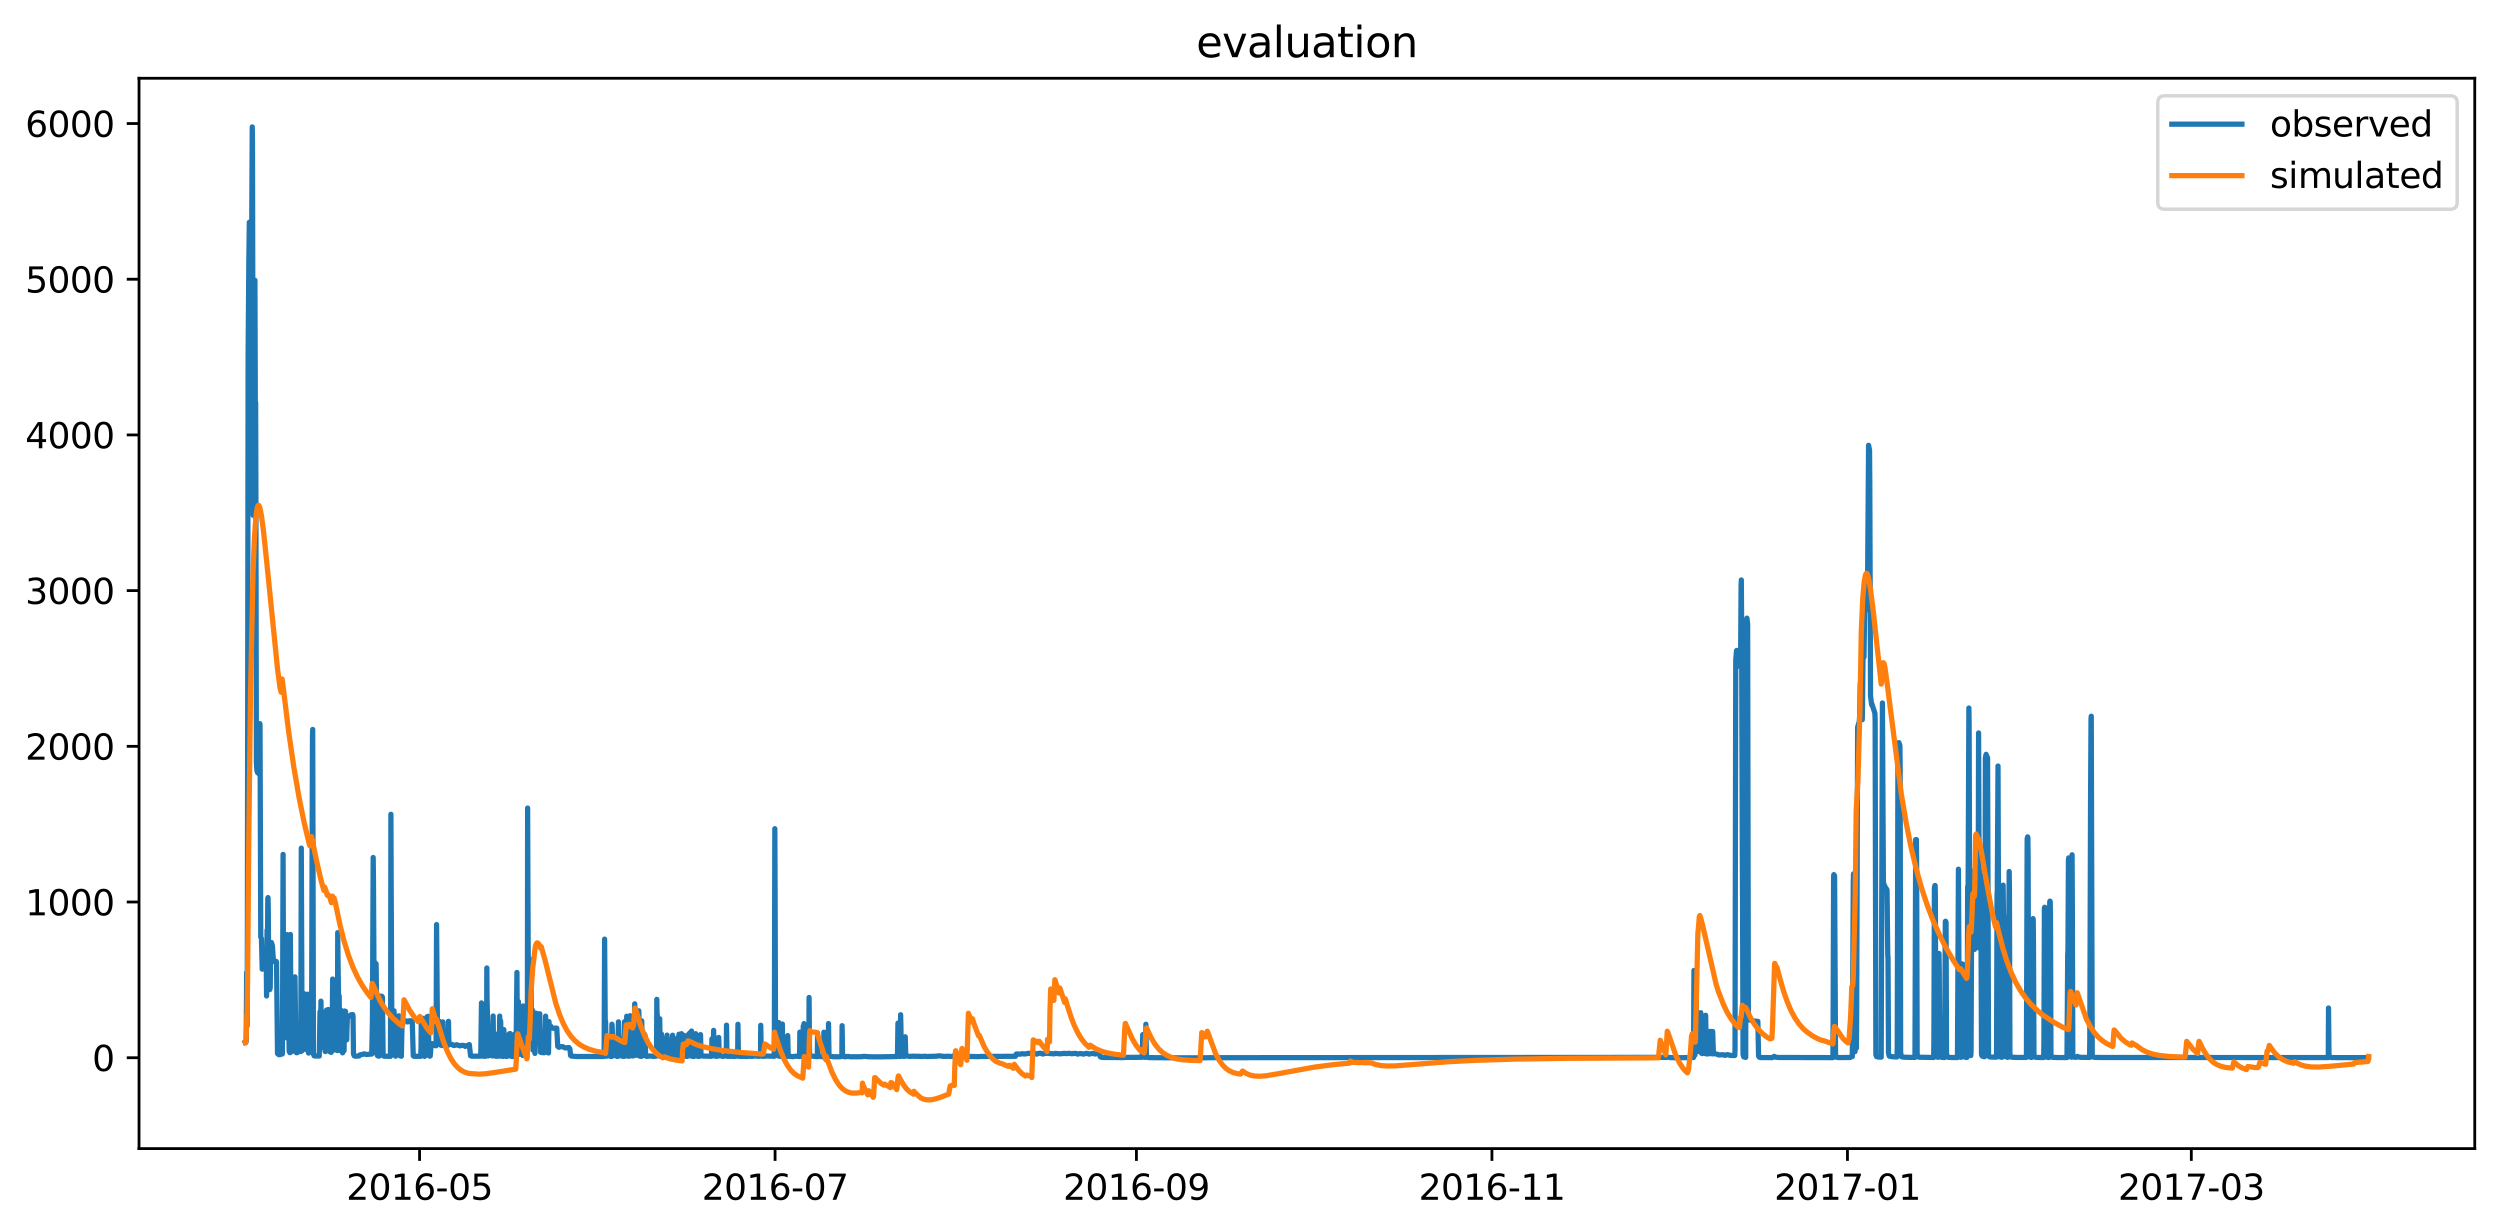 <?xml version="1.0" encoding="utf-8" standalone="no"?>
<!DOCTYPE svg PUBLIC "-//W3C//DTD SVG 1.1//EN"
  "http://www.w3.org/Graphics/SVG/1.1/DTD/svg11.dtd">
<svg xmlns:xlink="http://www.w3.org/1999/xlink" width="712.96pt" height="351.436pt" viewBox="0 0 712.96 351.436" xmlns="http://www.w3.org/2000/svg" version="1.1">
 <defs>
  <style type="text/css">*{stroke-linejoin: round; stroke-linecap: butt}</style>
 </defs>
 <g id="figure_1">
  <g id="patch_1">
   <path d="M 0 351.436 
L 712.96 351.436 
L 712.96 0 
L 0 0 
z
" style="fill: #ffffff"/>
  </g>
  <g id="axes_1">
   <g id="patch_2">
    <path d="M 39.65 327.558 
L 705.76 327.558 
L 705.76 22.318 
L 39.65 22.318 
z
" style="fill: #ffffff"/>
   </g>
   <g id="matplotlib.axis_1">
    <g id="xtick_1">
     <g id="line2d_1">
      <defs>
       <path id="m928852f6b0" d="M 0 0 
L 0 3.5 
" style="stroke: #000000; stroke-width: 0.8"/>
      </defs>
      <g>
       <use xlink:href="#m928852f6b0" x="119.652" y="327.558" style="stroke: #000000; stroke-width: 0.8"/>
      </g>
     </g>
     <g id="text_1">
      <!-- 2016-05 -->
      <g transform="translate(98.76 342.157) scale(0.1 -0.1)">
       <defs>
        <path id="DejaVuSans-32" d="M 1228 531 
L 3431 531 
L 3431 0 
L 469 0 
L 469 531 
Q 828 903 1448 1529 
Q 2069 2156 2228 2338 
Q 2531 2678 2651 2914 
Q 2772 3150 2772 3378 
Q 2772 3750 2511 3984 
Q 2250 4219 1831 4219 
Q 1534 4219 1204 4116 
Q 875 4013 500 3803 
L 500 4441 
Q 881 4594 1212 4672 
Q 1544 4750 1819 4750 
Q 2544 4750 2975 4387 
Q 3406 4025 3406 3419 
Q 3406 3131 3298 2873 
Q 3191 2616 2906 2266 
Q 2828 2175 2409 1742 
Q 1991 1309 1228 531 
z
" transform="scale(0.016)"/>
        <path id="DejaVuSans-30" d="M 2034 4250 
Q 1547 4250 1301 3770 
Q 1056 3291 1056 2328 
Q 1056 1369 1301 889 
Q 1547 409 2034 409 
Q 2525 409 2770 889 
Q 3016 1369 3016 2328 
Q 3016 3291 2770 3770 
Q 2525 4250 2034 4250 
z
M 2034 4750 
Q 2819 4750 3233 4129 
Q 3647 3509 3647 2328 
Q 3647 1150 3233 529 
Q 2819 -91 2034 -91 
Q 1250 -91 836 529 
Q 422 1150 422 2328 
Q 422 3509 836 4129 
Q 1250 4750 2034 4750 
z
" transform="scale(0.016)"/>
        <path id="DejaVuSans-31" d="M 794 531 
L 1825 531 
L 1825 4091 
L 703 3866 
L 703 4441 
L 1819 4666 
L 2450 4666 
L 2450 531 
L 3481 531 
L 3481 0 
L 794 0 
L 794 531 
z
" transform="scale(0.016)"/>
        <path id="DejaVuSans-36" d="M 2113 2584 
Q 1688 2584 1439 2293 
Q 1191 2003 1191 1497 
Q 1191 994 1439 701 
Q 1688 409 2113 409 
Q 2538 409 2786 701 
Q 3034 994 3034 1497 
Q 3034 2003 2786 2293 
Q 2538 2584 2113 2584 
z
M 3366 4563 
L 3366 3988 
Q 3128 4100 2886 4159 
Q 2644 4219 2406 4219 
Q 1781 4219 1451 3797 
Q 1122 3375 1075 2522 
Q 1259 2794 1537 2939 
Q 1816 3084 2150 3084 
Q 2853 3084 3261 2657 
Q 3669 2231 3669 1497 
Q 3669 778 3244 343 
Q 2819 -91 2113 -91 
Q 1303 -91 875 529 
Q 447 1150 447 2328 
Q 447 3434 972 4092 
Q 1497 4750 2381 4750 
Q 2619 4750 2861 4703 
Q 3103 4656 3366 4563 
z
" transform="scale(0.016)"/>
        <path id="DejaVuSans-2d" d="M 313 2009 
L 1997 2009 
L 1997 1497 
L 313 1497 
L 313 2009 
z
" transform="scale(0.016)"/>
        <path id="DejaVuSans-35" d="M 691 4666 
L 3169 4666 
L 3169 4134 
L 1269 4134 
L 1269 2991 
Q 1406 3038 1543 3061 
Q 1681 3084 1819 3084 
Q 2600 3084 3056 2656 
Q 3513 2228 3513 1497 
Q 3513 744 3044 326 
Q 2575 -91 1722 -91 
Q 1428 -91 1123 -41 
Q 819 9 494 109 
L 494 744 
Q 775 591 1075 516 
Q 1375 441 1709 441 
Q 2250 441 2565 725 
Q 2881 1009 2881 1497 
Q 2881 1984 2565 2268 
Q 2250 2553 1709 2553 
Q 1456 2553 1204 2497 
Q 953 2441 691 2322 
L 691 4666 
z
" transform="scale(0.016)"/>
       </defs>
       <use xlink:href="#DejaVuSans-32"/>
       <use xlink:href="#DejaVuSans-30" x="63.623"/>
       <use xlink:href="#DejaVuSans-31" x="127.246"/>
       <use xlink:href="#DejaVuSans-36" x="190.869"/>
       <use xlink:href="#DejaVuSans-2d" x="254.492"/>
       <use xlink:href="#DejaVuSans-30" x="290.576"/>
       <use xlink:href="#DejaVuSans-35" x="354.199"/>
      </g>
     </g>
    </g>
    <g id="xtick_2">
     <g id="line2d_2">
      <g>
       <use xlink:href="#m928852f6b0" x="221.039" y="327.558" style="stroke: #000000; stroke-width: 0.8"/>
      </g>
     </g>
     <g id="text_2">
      <!-- 2016-07 -->
      <g transform="translate(200.148 342.157) scale(0.1 -0.1)">
       <defs>
        <path id="DejaVuSans-37" d="M 525 4666 
L 3525 4666 
L 3525 4397 
L 1831 0 
L 1172 0 
L 2766 4134 
L 525 4134 
L 525 4666 
z
" transform="scale(0.016)"/>
       </defs>
       <use xlink:href="#DejaVuSans-32"/>
       <use xlink:href="#DejaVuSans-30" x="63.623"/>
       <use xlink:href="#DejaVuSans-31" x="127.246"/>
       <use xlink:href="#DejaVuSans-36" x="190.869"/>
       <use xlink:href="#DejaVuSans-2d" x="254.492"/>
       <use xlink:href="#DejaVuSans-30" x="290.576"/>
       <use xlink:href="#DejaVuSans-37" x="354.199"/>
      </g>
     </g>
    </g>
    <g id="xtick_3">
     <g id="line2d_3">
      <g>
       <use xlink:href="#m928852f6b0" x="324.089" y="327.558" style="stroke: #000000; stroke-width: 0.8"/>
      </g>
     </g>
     <g id="text_3">
      <!-- 2016-09 -->
      <g transform="translate(303.197 342.157) scale(0.1 -0.1)">
       <defs>
        <path id="DejaVuSans-39" d="M 703 97 
L 703 672 
Q 941 559 1184 500 
Q 1428 441 1663 441 
Q 2288 441 2617 861 
Q 2947 1281 2994 2138 
Q 2813 1869 2534 1725 
Q 2256 1581 1919 1581 
Q 1219 1581 811 2004 
Q 403 2428 403 3163 
Q 403 3881 828 4315 
Q 1253 4750 1959 4750 
Q 2769 4750 3195 4129 
Q 3622 3509 3622 2328 
Q 3622 1225 3098 567 
Q 2575 -91 1691 -91 
Q 1453 -91 1209 -44 
Q 966 3 703 97 
z
M 1959 2075 
Q 2384 2075 2632 2365 
Q 2881 2656 2881 3163 
Q 2881 3666 2632 3958 
Q 2384 4250 1959 4250 
Q 1534 4250 1286 3958 
Q 1038 3666 1038 3163 
Q 1038 2656 1286 2365 
Q 1534 2075 1959 2075 
z
" transform="scale(0.016)"/>
       </defs>
       <use xlink:href="#DejaVuSans-32"/>
       <use xlink:href="#DejaVuSans-30" x="63.623"/>
       <use xlink:href="#DejaVuSans-31" x="127.246"/>
       <use xlink:href="#DejaVuSans-36" x="190.869"/>
       <use xlink:href="#DejaVuSans-2d" x="254.492"/>
       <use xlink:href="#DejaVuSans-30" x="290.576"/>
       <use xlink:href="#DejaVuSans-39" x="354.199"/>
      </g>
     </g>
    </g>
    <g id="xtick_4">
     <g id="line2d_4">
      <g>
       <use xlink:href="#m928852f6b0" x="425.476" y="327.558" style="stroke: #000000; stroke-width: 0.8"/>
      </g>
     </g>
     <g id="text_4">
      <!-- 2016-11 -->
      <g transform="translate(404.585 342.157) scale(0.1 -0.1)">
       <use xlink:href="#DejaVuSans-32"/>
       <use xlink:href="#DejaVuSans-30" x="63.623"/>
       <use xlink:href="#DejaVuSans-31" x="127.246"/>
       <use xlink:href="#DejaVuSans-36" x="190.869"/>
       <use xlink:href="#DejaVuSans-2d" x="254.492"/>
       <use xlink:href="#DejaVuSans-31" x="290.576"/>
       <use xlink:href="#DejaVuSans-31" x="354.199"/>
      </g>
     </g>
    </g>
    <g id="xtick_5">
     <g id="line2d_5">
      <g>
       <use xlink:href="#m928852f6b0" x="526.864" y="327.558" style="stroke: #000000; stroke-width: 0.8"/>
      </g>
     </g>
     <g id="text_5">
      <!-- 2017-01 -->
      <g transform="translate(505.972 342.157) scale(0.1 -0.1)">
       <use xlink:href="#DejaVuSans-32"/>
       <use xlink:href="#DejaVuSans-30" x="63.623"/>
       <use xlink:href="#DejaVuSans-31" x="127.246"/>
       <use xlink:href="#DejaVuSans-37" x="190.869"/>
       <use xlink:href="#DejaVuSans-2d" x="254.492"/>
       <use xlink:href="#DejaVuSans-30" x="290.576"/>
       <use xlink:href="#DejaVuSans-31" x="354.199"/>
      </g>
     </g>
    </g>
    <g id="xtick_6">
     <g id="line2d_6">
      <g>
       <use xlink:href="#m928852f6b0" x="624.927" y="327.558" style="stroke: #000000; stroke-width: 0.8"/>
      </g>
     </g>
     <g id="text_6">
      <!-- 2017-03 -->
      <g transform="translate(604.036 342.157) scale(0.1 -0.1)">
       <defs>
        <path id="DejaVuSans-33" d="M 2597 2516 
Q 3050 2419 3304 2112 
Q 3559 1806 3559 1356 
Q 3559 666 3084 287 
Q 2609 -91 1734 -91 
Q 1441 -91 1130 -33 
Q 819 25 488 141 
L 488 750 
Q 750 597 1062 519 
Q 1375 441 1716 441 
Q 2309 441 2620 675 
Q 2931 909 2931 1356 
Q 2931 1769 2642 2001 
Q 2353 2234 1838 2234 
L 1294 2234 
L 1294 2753 
L 1863 2753 
Q 2328 2753 2575 2939 
Q 2822 3125 2822 3475 
Q 2822 3834 2567 4026 
Q 2313 4219 1838 4219 
Q 1578 4219 1281 4162 
Q 984 4106 628 3988 
L 628 4550 
Q 988 4650 1302 4700 
Q 1616 4750 1894 4750 
Q 2613 4750 3031 4423 
Q 3450 4097 3450 3541 
Q 3450 3153 3228 2886 
Q 3006 2619 2597 2516 
z
" transform="scale(0.016)"/>
       </defs>
       <use xlink:href="#DejaVuSans-32"/>
       <use xlink:href="#DejaVuSans-30" x="63.623"/>
       <use xlink:href="#DejaVuSans-31" x="127.246"/>
       <use xlink:href="#DejaVuSans-37" x="190.869"/>
       <use xlink:href="#DejaVuSans-2d" x="254.492"/>
       <use xlink:href="#DejaVuSans-30" x="290.576"/>
       <use xlink:href="#DejaVuSans-33" x="354.199"/>
      </g>
     </g>
    </g>
   </g>
   <g id="matplotlib.axis_2">
    <g id="ytick_1">
     <g id="line2d_7">
      <defs>
       <path id="m64fb781a0b" d="M 0 0 
L -3.5 0 
" style="stroke: #000000; stroke-width: 0.8"/>
      </defs>
      <g>
       <use xlink:href="#m64fb781a0b" x="39.65" y="301.643" style="stroke: #000000; stroke-width: 0.8"/>
      </g>
     </g>
     <g id="text_7">
      <!-- 0 -->
      <g transform="translate(26.288 305.442) scale(0.1 -0.1)">
       <use xlink:href="#DejaVuSans-30"/>
      </g>
     </g>
    </g>
    <g id="ytick_2">
     <g id="line2d_8">
      <g>
       <use xlink:href="#m64fb781a0b" x="39.65" y="257.241" style="stroke: #000000; stroke-width: 0.8"/>
      </g>
     </g>
     <g id="text_8">
      <!-- 1000 -->
      <g transform="translate(7.2 261.04) scale(0.1 -0.1)">
       <use xlink:href="#DejaVuSans-31"/>
       <use xlink:href="#DejaVuSans-30" x="63.623"/>
       <use xlink:href="#DejaVuSans-30" x="127.246"/>
       <use xlink:href="#DejaVuSans-30" x="190.869"/>
      </g>
     </g>
    </g>
    <g id="ytick_3">
     <g id="line2d_9">
      <g>
       <use xlink:href="#m64fb781a0b" x="39.65" y="212.839" style="stroke: #000000; stroke-width: 0.8"/>
      </g>
     </g>
     <g id="text_9">
      <!-- 2000 -->
      <g transform="translate(7.2 216.638) scale(0.1 -0.1)">
       <use xlink:href="#DejaVuSans-32"/>
       <use xlink:href="#DejaVuSans-30" x="63.623"/>
       <use xlink:href="#DejaVuSans-30" x="127.246"/>
       <use xlink:href="#DejaVuSans-30" x="190.869"/>
      </g>
     </g>
    </g>
    <g id="ytick_4">
     <g id="line2d_10">
      <g>
       <use xlink:href="#m64fb781a0b" x="39.65" y="168.437" style="stroke: #000000; stroke-width: 0.8"/>
      </g>
     </g>
     <g id="text_10">
      <!-- 3000 -->
      <g transform="translate(7.2 172.236) scale(0.1 -0.1)">
       <use xlink:href="#DejaVuSans-33"/>
       <use xlink:href="#DejaVuSans-30" x="63.623"/>
       <use xlink:href="#DejaVuSans-30" x="127.246"/>
       <use xlink:href="#DejaVuSans-30" x="190.869"/>
      </g>
     </g>
    </g>
    <g id="ytick_5">
     <g id="line2d_11">
      <g>
       <use xlink:href="#m64fb781a0b" x="39.65" y="124.035" style="stroke: #000000; stroke-width: 0.8"/>
      </g>
     </g>
     <g id="text_11">
      <!-- 4000 -->
      <g transform="translate(7.2 127.834) scale(0.1 -0.1)">
       <defs>
        <path id="DejaVuSans-34" d="M 2419 4116 
L 825 1625 
L 2419 1625 
L 2419 4116 
z
M 2253 4666 
L 3047 4666 
L 3047 1625 
L 3713 1625 
L 3713 1100 
L 3047 1100 
L 3047 0 
L 2419 0 
L 2419 1100 
L 313 1100 
L 313 1709 
L 2253 4666 
z
" transform="scale(0.016)"/>
       </defs>
       <use xlink:href="#DejaVuSans-34"/>
       <use xlink:href="#DejaVuSans-30" x="63.623"/>
       <use xlink:href="#DejaVuSans-30" x="127.246"/>
       <use xlink:href="#DejaVuSans-30" x="190.869"/>
      </g>
     </g>
    </g>
    <g id="ytick_6">
     <g id="line2d_12">
      <g>
       <use xlink:href="#m64fb781a0b" x="39.65" y="79.633" style="stroke: #000000; stroke-width: 0.8"/>
      </g>
     </g>
     <g id="text_12">
      <!-- 5000 -->
      <g transform="translate(7.2 83.433) scale(0.1 -0.1)">
       <use xlink:href="#DejaVuSans-35"/>
       <use xlink:href="#DejaVuSans-30" x="63.623"/>
       <use xlink:href="#DejaVuSans-30" x="127.246"/>
       <use xlink:href="#DejaVuSans-30" x="190.869"/>
      </g>
     </g>
    </g>
    <g id="ytick_7">
     <g id="line2d_13">
      <g>
       <use xlink:href="#m64fb781a0b" x="39.65" y="35.231" style="stroke: #000000; stroke-width: 0.8"/>
      </g>
     </g>
     <g id="text_13">
      <!-- 6000 -->
      <g transform="translate(7.2 39.031) scale(0.1 -0.1)">
       <use xlink:href="#DejaVuSans-36"/>
       <use xlink:href="#DejaVuSans-30" x="63.623"/>
       <use xlink:href="#DejaVuSans-30" x="127.246"/>
       <use xlink:href="#DejaVuSans-30" x="190.869"/>
      </g>
     </g>
    </g>
   </g>
   <g id="line2d_14">
    <path d="M 69.928 297.249 
L 70.135 297.149 
L 70.205 296.987 
L 70.343 277.34 
L 70.482 292.58 
L 70.551 265.899 
L 70.759 101.019 
L 70.967 74.045 
L 71.105 63.389 
L 71.313 70.16 
L 71.451 74.156 
L 71.59 109.567 
L 71.798 62.834 
L 71.936 36.193 
L 72.005 40.3 
L 72.213 146.975 
L 72.559 83.037 
L 72.698 79.929 
L 72.836 122.887 
L 72.906 114.895 
L 72.975 140.315 
L 73.113 217.353 
L 73.252 219.684 
L 73.46 220.35 
L 73.598 220.461 
L 73.806 220.461 
L 73.944 220.794 
L 74.014 217.464 
L 74.083 206.363 
L 74.152 206.585 
L 74.36 267.183 
L 74.568 267.726 
L 74.775 276.385 
L 75.33 276.185 
L 75.468 276.252 
L 75.537 276.052 
L 75.607 276.118 
L 75.676 276.052 
L 75.953 276.807 
L 76.022 284.033 
L 76.161 265.251 
L 76.23 277.983 
L 76.368 256.315 
L 76.438 255.982 
L 76.507 259.501 
L 76.645 281.18 
L 76.853 282.19 
L 76.922 282.224 
L 77.061 281.724 
L 77.199 268.825 
L 77.338 268.859 
L 77.407 268.792 
L 77.684 269.725 
L 77.961 273.765 
L 78.169 273.987 
L 78.238 274.22 
L 78.307 274.02 
L 78.377 274.12 
L 78.515 274.12 
L 78.584 274.32 
L 78.723 274.154 
L 78.861 274.353 
L 79.138 300.45 
L 79.554 300.793 
L 79.831 300.766 
L 80.524 300.562 
L 80.593 285.503 
L 80.731 243.661 
L 80.87 288.14 
L 80.939 287.119 
L 81.008 281.591 
L 81.078 293.625 
L 81.147 286.664 
L 81.216 284.621 
L 81.285 285.798 
L 81.355 293.958 
L 81.424 291.304 
L 81.493 295.931 
L 81.632 280.015 
L 81.701 285.521 
L 81.77 292.687 
L 81.839 266.539 
L 81.978 293.42 
L 82.047 290.005 
L 82.116 295.317 
L 82.186 282.501 
L 82.255 286.131 
L 82.463 299.829 
L 82.67 300.207 
L 82.809 266.494 
L 83.017 297.954 
L 83.155 299.953 
L 83.294 281.325 
L 83.363 287.108 
L 83.501 287.929 
L 83.571 287.963 
L 83.709 298.647 
L 83.778 292.736 
L 83.848 299.224 
L 83.986 286.153 
L 84.055 292.892 
L 84.125 278.583 
L 84.194 284.311 
L 84.402 298.511 
L 84.54 300.215 
L 84.748 300.198 
L 85.094 299.943 
L 85.579 299.829 
L 85.787 299.873 
L 85.925 241.885 
L 86.133 294.04 
L 86.202 299.606 
L 86.272 297.581 
L 86.341 289.839 
L 86.41 297.24 
L 86.479 293.734 
L 86.549 285.521 
L 86.618 294.69 
L 86.687 283.367 
L 86.756 294.184 
L 86.826 291.315 
L 86.964 293.75 
L 87.033 296.226 
L 87.103 292.791 
L 87.172 299.224 
L 87.241 291.282 
L 87.31 291.637 
L 87.38 299.207 
L 87.518 288.507 
L 87.657 298.249 
L 87.726 283.522 
L 87.795 285.31 
L 87.934 300.133 
L 88.003 300.318 
L 88.141 293.991 
L 88.28 299.993 
L 88.488 300.003 
L 88.834 299.973 
L 89.111 210.026 
L 89.18 208.028 
L 89.388 300.672 
L 89.596 301.117 
L 90.011 301.163 
L 90.773 301.147 
L 91.05 301.158 
L 91.258 288.507 
L 91.396 298.896 
L 91.535 285.521 
L 91.673 298.47 
L 91.743 294.824 
L 91.812 291.015 
L 91.881 291.615 
L 92.02 291.67 
L 92.089 291.615 
L 92.158 291.704 
L 92.227 291.637 
L 92.297 291.615 
L 92.504 288.706 
L 92.574 289.461 
L 92.712 299.795 
L 92.781 299.901 
L 92.851 297.829 
L 92.989 290.893 
L 93.128 288.063 
L 93.197 288.085 
L 93.612 287.896 
L 93.751 287.929 
L 93.82 290.094 
L 93.959 299.839 
L 94.167 300.003 
L 94.444 300.118 
L 94.582 289.261 
L 94.651 289.372 
L 94.721 296.61 
L 94.859 279.204 
L 94.998 299.515 
L 95.205 287.863 
L 95.344 287.796 
L 95.413 296.199 
L 95.482 291.671 
L 95.552 296.307 
L 95.621 291.792 
L 95.829 299.326 
L 96.036 299.554 
L 96.175 299.603 
L 96.244 295.943 
L 96.313 265.973 
L 96.383 273.055 
L 96.59 287.241 
L 96.66 285.998 
L 96.729 284 
L 96.867 299.564 
L 97.075 289.128 
L 97.144 288.185 
L 97.214 288.218 
L 97.283 288.329 
L 97.352 288.185 
L 97.629 300.162 
L 97.698 300.251 
L 97.837 288.44 
L 97.906 295.932 
L 97.975 292.388 
L 98.114 299.678 
L 98.322 288.329 
L 98.391 295.932 
L 98.46 292.411 
L 98.53 288.429 
L 98.599 295.932 
L 98.668 293.586 
L 98.807 290.394 
L 98.876 296.534 
L 98.945 293.485 
L 99.084 289.728 
L 99.361 289.861 
L 99.638 289.828 
L 99.984 289.472 
L 100.192 289.372 
L 100.607 289.35 
L 100.676 289.861 
L 100.815 300.568 
L 101.023 301.105 
L 101.369 301.213 
L 102.131 301.169 
L 102.408 301.135 
L 102.615 300.846 
L 103.17 300.759 
L 103.862 300.535 
L 104.139 300.632 
L 104.485 300.739 
L 105.316 300.639 
L 106.009 300.593 
L 106.217 290.893 
L 106.424 244.549 
L 106.494 249.522 
L 106.632 273.965 
L 106.84 274.487 
L 107.048 274.653 
L 107.255 274.886 
L 107.325 279.804 
L 107.463 300.597 
L 107.671 301.092 
L 108.017 301.186 
L 108.156 301.174 
L 108.364 284.222 
L 108.433 284.089 
L 108.502 284.322 
L 108.571 284.288 
L 108.848 284.089 
L 108.987 284.222 
L 109.056 284.355 
L 109.264 300.922 
L 109.472 301.202 
L 110.026 301.224 
L 111.134 301.241 
L 111.341 301.259 
L 111.411 284.282 
L 111.48 232.227 
L 111.549 251.276 
L 111.757 295.297 
L 111.826 296.354 
L 111.965 289.417 
L 112.034 289.372 
L 112.172 300.31 
L 112.242 297.08 
L 112.38 288.273 
L 112.588 300.889 
L 112.796 301.202 
L 113.073 291.615 
L 113.211 296.552 
L 113.281 289.816 
L 113.488 300.875 
L 113.627 295.117 
L 113.696 296.399 
L 113.765 289.705 
L 113.973 300.868 
L 114.181 301.158 
L 114.458 301.219 
L 114.666 291.359 
L 114.804 291.06 
L 115.774 291.126 
L 115.981 291.304 
L 116.258 291.448 
L 116.328 291.415 
L 116.397 291.193 
L 116.466 291.248 
L 116.674 291.16 
L 116.812 291.093 
L 116.951 291.126 
L 117.09 291.093 
L 117.505 291.359 
L 117.574 291.482 
L 117.851 301.087 
L 118.059 301.241 
L 118.89 301.241 
L 119.306 301.25 
L 119.998 301.241 
L 120.067 298.904 
L 120.137 291.548 
L 120.206 295.368 
L 120.344 300.903 
L 120.552 290.394 
L 120.76 300.909 
L 120.968 301.213 
L 121.106 301.254 
L 121.175 299.086 
L 121.314 291.038 
L 121.452 290.993 
L 121.66 300.909 
L 121.799 289.95 
L 121.868 294.531 
L 122.007 300.896 
L 122.145 289.839 
L 122.214 294.509 
L 122.353 300.896 
L 122.561 301.208 
L 122.699 301.146 
L 122.907 298.524 
L 123.045 298.38 
L 123.253 297.631 
L 123.738 298.073 
L 124.292 298.235 
L 124.361 298.235 
L 124.5 263.675 
L 124.707 287.863 
L 124.846 297.669 
L 124.915 296.963 
L 125.054 294.801 
L 125.192 294.778 
L 125.261 295.995 
L 125.4 291.304 
L 125.538 297.973 
L 125.746 298.056 
L 126.092 298.173 
L 126.162 298.156 
L 126.3 291.437 
L 126.439 298.023 
L 126.993 297.94 
L 127.131 297.84 
L 127.339 297.906 
L 127.616 298.106 
L 127.755 298.09 
L 127.893 291.271 
L 128.032 297.973 
L 128.309 297.873 
L 128.724 297.79 
L 129.001 297.906 
L 129.278 298.123 
L 129.486 298.173 
L 129.832 298.073 
L 130.248 297.94 
L 131.148 298.267 
L 131.702 298.106 
L 132.395 298.188 
L 132.672 298.414 
L 133.849 297.906 
L 134.195 301.081 
L 134.541 301.213 
L 137.104 301.197 
L 137.312 286.009 
L 137.45 300.566 
L 137.658 301.158 
L 138.073 301.241 
L 138.697 301.18 
L 138.766 297.07 
L 138.835 276.052 
L 138.904 285.243 
L 139.32 301.117 
L 139.389 295.813 
L 139.458 298.332 
L 139.528 300.662 
L 139.597 295.483 
L 139.666 298.337 
L 139.735 300.662 
L 139.805 294.156 
L 139.874 297.966 
L 140.012 300.976 
L 140.082 294.574 
L 140.151 298.034 
L 140.29 300.976 
L 140.497 301.152 
L 140.636 289.75 
L 140.774 300.639 
L 140.844 295.039 
L 140.913 298.187 
L 140.982 294.645 
L 141.19 301.02 
L 141.398 301.23 
L 141.882 301.213 
L 141.952 295.373 
L 142.021 298.171 
L 142.159 300.989 
L 142.367 301.208 
L 142.506 289.772 
L 142.644 300.654 
L 142.783 291.182 
L 142.99 301.032 
L 143.198 301.25 
L 143.475 301.259 
L 143.683 293.629 
L 143.891 301.001 
L 144.098 301.23 
L 144.445 301.298 
L 144.514 296.007 
L 144.583 298.276 
L 144.722 301.032 
L 144.791 301.163 
L 144.86 295.841 
L 144.93 298.254 
L 145.068 301.014 
L 145.137 301.14 
L 145.207 294.838 
L 145.276 297.949 
L 145.414 301.007 
L 145.484 294.756 
L 145.553 297.949 
L 145.691 301.02 
L 145.899 301.26 
L 146.176 301.317 
L 146.245 296.198 
L 146.315 298.276 
L 146.453 301.043 
L 146.661 301.25 
L 146.73 301.259 
L 146.799 294.904 
L 146.869 297.904 
L 147.007 301.027 
L 147.146 301.191 
L 147.423 277.328 
L 147.561 300.375 
L 147.63 300.848 
L 147.838 285.62 
L 147.977 300.518 
L 148.046 295.066 
L 148.115 298.022 
L 148.184 293.622 
L 148.323 300.632 
L 148.392 294.162 
L 148.461 297.704 
L 148.531 293.219 
L 148.669 300.624 
L 148.877 289.184 
L 149.085 301.014 
L 149.154 286.875 
L 149.223 288.085 
L 149.362 300.654 
L 149.57 293.088 
L 149.639 297.532 
L 149.777 287.752 
L 149.985 301.007 
L 150.124 301.202 
L 150.193 293.051 
L 150.262 297.228 
L 150.331 300.596 
L 150.401 291.606 
L 150.47 230.451 
L 150.539 250.199 
L 150.747 296.503 
L 150.816 286.675 
L 150.885 287.474 
L 150.955 296.362 
L 151.093 277.85 
L 151.162 292.969 
L 151.232 285.587 
L 151.301 273.632 
L 151.37 275.153 
L 151.439 277.351 
L 151.578 295.656 
L 151.647 292.077 
L 151.716 287.963 
L 151.786 287.996 
L 151.855 288.118 
L 151.993 299.457 
L 152.132 290.982 
L 152.201 292.059 
L 152.27 292.037 
L 152.409 292.314 
L 152.547 300.415 
L 152.755 288.917 
L 152.963 289.106 
L 153.932 289.128 
L 154.14 300.051 
L 154.279 300.144 
L 154.487 300.135 
L 154.764 300.207 
L 155.179 300.215 
L 155.248 294.148 
L 155.318 295.715 
L 155.456 299.993 
L 155.595 289.783 
L 155.664 291.448 
L 155.733 296.616 
L 155.802 293.541 
L 156.079 300.117 
L 156.426 300.294 
L 156.564 291.359 
L 156.633 292.492 
L 156.703 292.436 
L 156.772 292.603 
L 156.841 292.492 
L 156.98 292.547 
L 157.464 293.191 
L 157.949 293.258 
L 158.434 293.191 
L 158.78 293.213 
L 159.057 298.397 
L 159.404 298.679 
L 159.611 298.555 
L 160.027 298.477 
L 160.442 298.477 
L 161.204 298.861 
L 162.243 298.741 
L 162.52 299.103 
L 162.728 301.021 
L 163.005 301.186 
L 164.39 301.298 
L 172.285 301.298 
L 172.423 267.826 
L 172.631 296.365 
L 172.7 291.237 
L 172.908 301 
L 173.047 301.208 
L 173.254 295.557 
L 173.324 295.87 
L 173.462 300.976 
L 173.531 301.111 
L 173.67 295.881 
L 173.808 300.976 
L 174.016 301.23 
L 174.432 301.284 
L 174.501 292.094 
L 174.57 292.496 
L 174.847 300.948 
L 174.916 301.081 
L 175.055 295.925 
L 175.124 300.471 
L 175.263 295.903 
L 175.401 300.916 
L 175.54 295.925 
L 175.678 300.976 
L 175.886 301.236 
L 176.163 301.28 
L 176.371 291.415 
L 176.578 300.969 
L 176.648 301.087 
L 176.786 296.119 
L 176.925 300.929 
L 177.132 301.136 
L 177.202 301.158 
L 177.34 296.521 
L 177.479 301 
L 177.687 301.246 
L 177.964 301.254 
L 178.102 291.382 
L 178.171 296.271 
L 178.31 300.956 
L 178.518 301.152 
L 178.587 301.152 
L 178.725 289.816 
L 178.933 300.956 
L 179.141 301.202 
L 179.418 301.219 
L 179.695 289.661 
L 179.833 295.539 
L 179.903 295.558 
L 180.041 300.942 
L 180.249 301.13 
L 180.387 301.152 
L 180.526 295.696 
L 180.664 300.942 
L 180.803 301.076 
L 180.872 301.059 
L 181.011 286.275 
L 181.08 295.863 
L 181.149 294.458 
L 181.218 294.754 
L 181.288 300.386 
L 181.426 288.729 
L 181.634 300.903 
L 181.772 288.518 
L 181.98 300.916 
L 182.05 301.051 
L 182.188 288.273 
L 182.396 300.976 
L 182.604 301.236 
L 182.881 301.259 
L 183.019 291.137 
L 183.088 295.981 
L 183.227 295.343 
L 183.365 300.929 
L 183.435 301.051 
L 183.573 295.465 
L 183.712 300.909 
L 183.85 295.005 
L 183.919 295.6 
L 183.989 295.473 
L 184.127 300.981 
L 184.335 301.246 
L 184.75 301.241 
L 185.374 301.13 
L 186.343 301.28 
L 187.174 301.18 
L 187.244 298.424 
L 187.313 284.999 
L 187.382 289.228 
L 187.451 289.417 
L 187.659 301.012 
L 187.798 296.186 
L 187.936 301 
L 188.005 301.146 
L 188.144 290.538 
L 188.213 295.443 
L 188.352 300.962 
L 188.49 301.147 
L 188.629 294.882 
L 188.767 300.948 
L 188.975 301.23 
L 189.39 301.317 
L 189.737 301.298 
L 189.875 296.174 
L 190.014 300.982 
L 190.083 301.129 
L 190.221 295.204 
L 190.36 300.969 
L 190.568 301.219 
L 191.052 301.317 
L 191.399 301.298 
L 191.537 296.413 
L 191.676 300.982 
L 191.814 295.226 
L 191.953 300.948 
L 192.161 301.197 
L 192.645 301.317 
L 193.061 301.298 
L 193.199 296.063 
L 193.338 300.976 
L 193.476 301.163 
L 193.615 294.947 
L 193.753 300.961 
L 193.961 301.24 
L 194.169 295.998 
L 194.238 294.836 
L 194.307 295.823 
L 194.377 294.796 
L 194.515 300.987 
L 194.723 301.219 
L 195 301.219 
L 195.138 295.316 
L 195.277 300.948 
L 195.485 301.186 
L 195.831 301.289 
L 195.97 301.28 
L 196.108 295.954 
L 196.247 300.976 
L 196.385 294.939 
L 196.524 300.948 
L 196.593 301.093 
L 196.731 294.545 
L 196.87 300.929 
L 197.078 301.163 
L 197.216 294.031 
L 197.355 300.987 
L 197.562 301.264 
L 197.909 301.298 
L 198.047 295.976 
L 198.186 300.976 
L 198.255 301.117 
L 198.393 294.793 
L 198.532 300.922 
L 198.74 301.152 
L 199.224 301.298 
L 199.363 296.032 
L 199.501 300.981 
L 199.64 301.186 
L 199.778 295.061 
L 199.917 300.929 
L 200.125 301.13 
L 200.61 301.174 
L 201.441 301.197 
L 202.895 301.241 
L 203.033 296.253 
L 203.172 300.929 
L 203.38 301.103 
L 203.518 293.846 
L 203.657 300.881 
L 203.864 301.147 
L 204.211 301.259 
L 204.834 301.18 
L 204.972 295.864 
L 205.111 300.903 
L 205.319 301.081 
L 206.219 301.259 
L 206.773 301.152 
L 207.05 301.147 
L 207.119 300.272 
L 207.189 292.358 
L 207.327 300.881 
L 207.535 301.25 
L 208.02 301.25 
L 208.92 301.213 
L 209.335 301.298 
L 209.959 301.197 
L 210.305 301.152 
L 210.374 300.357 
L 210.444 292.114 
L 210.582 300.868 
L 210.79 301.24 
L 211.205 301.289 
L 212.244 301.236 
L 212.729 301.317 
L 213.421 301.208 
L 213.906 301.224 
L 214.46 301.259 
L 215.361 301.13 
L 216.33 301.259 
L 216.815 301.174 
L 216.884 300.52 
L 216.953 292.392 
L 217.092 300.827 
L 217.3 301.213 
L 217.646 301.254 
L 218.754 301.152 
L 219.793 301.208 
L 220.485 301.191 
L 220.762 301.243 
L 220.832 299.149 
L 220.97 236.334 
L 221.039 253.529 
L 221.178 299.424 
L 221.247 300.14 
L 221.316 292.181 
L 221.455 300.111 
L 221.524 291.548 
L 221.663 300.792 
L 221.87 301.136 
L 221.94 301.152 
L 222.009 300.633 
L 222.078 291.615 
L 222.217 300.834 
L 222.424 301.236 
L 222.701 301.284 
L 222.771 301.078 
L 222.84 294.246 
L 222.978 300.868 
L 223.048 300.609 
L 223.117 292.037 
L 223.255 300.827 
L 223.463 301.169 
L 224.502 301.303 
L 224.571 301.152 
L 224.641 295.344 
L 224.779 300.875 
L 224.987 301.202 
L 226.026 301.352 
L 226.995 301.197 
L 227.826 301.298 
L 227.965 301.28 
L 228.034 301.047 
L 228.103 294.345 
L 228.242 300.834 
L 228.449 301.241 
L 228.934 301.317 
L 229.004 301.064 
L 229.073 292.592 
L 229.211 300.064 
L 229.281 291.926 
L 229.419 300.792 
L 229.488 301.063 
L 229.558 300.765 
L 229.627 293.235 
L 229.765 300.827 
L 229.973 301.197 
L 230.596 301.312 
L 230.666 299.347 
L 230.735 284.466 
L 230.873 300.484 
L 231.081 301.04 
L 231.22 301.141 
L 233.02 301.352 
L 233.089 301.249 
L 233.159 294.634 
L 233.297 300.86 
L 233.505 301.254 
L 234.544 301.369 
L 234.821 301.352 
L 234.89 301.242 
L 234.959 294.368 
L 235.098 300.86 
L 235.306 301.264 
L 235.721 301.28 
L 236.067 301.156 
L 236.137 294.079 
L 236.206 299.078 
L 236.275 291.903 
L 236.414 300.806 
L 236.621 301.219 
L 237.729 301.373 
L 239.253 301.385 
L 239.669 301.326 
L 240.015 301.264 
L 240.084 301.115 
L 240.153 292.514 
L 240.292 300.798 
L 240.5 301.279 
L 240.915 301.385 
L 241.677 301.28 
L 242.092 301.303 
L 242.647 301.385 
L 245.901 301.355 
L 246.04 301.269 
L 246.732 301.269 
L 247.148 301.312 
L 247.771 301.373 
L 249.156 301.389 
L 249.78 301.385 
L 250.611 301.385 
L 251.303 301.393 
L 252.481 301.369 
L 255.943 301.301 
L 256.082 291.792 
L 256.22 300.798 
L 256.428 301.25 
L 256.705 301.294 
L 256.774 301.226 
L 256.844 289.384 
L 256.913 292.292 
L 257.051 300.736 
L 257.259 301.174 
L 257.605 301.264 
L 258.021 301.241 
L 258.159 295.685 
L 258.298 300.868 
L 258.506 301.136 
L 259.544 301.28 
L 260.306 301.197 
L 260.791 301.241 
L 261.484 301.23 
L 262.107 301.241 
L 262.869 301.294 
L 263.7 301.224 
L 264.323 301.298 
L 267.232 301.207 
L 267.439 301.123 
L 268.063 301.13 
L 268.894 301.241 
L 269.586 301.28 
L 270.279 301.208 
L 271.11 301.298 
L 271.941 301.219 
L 272.149 301.274 
L 272.356 300.683 
L 272.772 301.163 
L 273.326 301.224 
L 279.005 301.335 
L 279.836 301.28 
L 289.601 301.233 
L 289.808 300.601 
L 290.224 300.562 
L 290.847 300.655 
L 291.401 300.512 
L 292.024 300.548 
L 292.301 300.593 
L 292.717 300.496 
L 293.409 300.38 
L 294.379 300.527 
L 294.933 300.38 
L 295.279 300.442 
L 295.626 300.624 
L 295.833 300.534 
L 296.18 300.395 
L 296.803 300.349 
L 297.011 300.45 
L 297.357 300.593 
L 297.703 300.504 
L 298.188 300.387 
L 298.95 300.38 
L 299.296 300.442 
L 300.404 300.527 
L 300.612 300.548 
L 300.889 300.411 
L 302.066 300.504 
L 302.274 300.548 
L 303.521 300.395 
L 304.075 300.473 
L 304.975 300.38 
L 305.321 300.457 
L 305.598 300.504 
L 306.568 300.403 
L 306.914 300.434 
L 307.329 300.624 
L 307.953 300.442 
L 308.715 300.542 
L 308.992 300.624 
L 309.269 300.535 
L 309.823 300.387 
L 310.307 300.496 
L 310.584 300.616 
L 311.485 300.411 
L 311.969 300.481 
L 312.316 300.593 
L 312.662 300.504 
L 313.147 300.38 
L 313.493 300.434 
L 313.77 301.364 
L 314.047 301.525 
L 314.878 301.576 
L 320.488 301.603 
L 320.834 301.556 
L 325.751 301.525 
L 325.889 295.063 
L 326.028 300.971 
L 326.236 301.423 
L 326.582 301.541 
L 326.651 301.546 
L 326.79 292.111 
L 326.928 301.009 
L 327.136 301.496 
L 327.482 301.607 
L 329.906 301.639 
L 335.793 301.675 
L 342.372 301.673 
L 346.389 301.627 
L 349.782 301.636 
L 475.339 301.541 
L 475.547 301.449 
L 476.309 301.622 
L 478.871 301.646 
L 482.957 301.591 
L 483.095 276.762 
L 483.234 300.111 
L 483.372 300.889 
L 483.719 278.117 
L 483.788 292.775 
L 483.857 292.526 
L 483.926 288.684 
L 483.996 288.817 
L 484.065 288.651 
L 484.203 299.819 
L 484.273 293.603 
L 484.342 296.319 
L 484.411 299.861 
L 484.619 289.017 
L 484.758 299.913 
L 484.965 288.817 
L 485.035 288.817 
L 485.242 300.372 
L 485.381 300.473 
L 485.45 294.147 
L 485.519 296.443 
L 485.658 300.341 
L 485.727 300.38 
L 485.796 294.095 
L 485.866 296.443 
L 485.935 293.474 
L 486.143 300.364 
L 486.281 300.473 
L 486.42 289.539 
L 486.627 300.457 
L 486.835 300.593 
L 486.904 294.234 
L 486.974 296.391 
L 487.112 300.395 
L 487.389 300.504 
L 487.597 300.504 
L 487.666 294.141 
L 487.735 296.377 
L 487.874 300.349 
L 487.943 300.403 
L 488.012 294.147 
L 488.082 296.443 
L 488.22 300.434 
L 488.359 300.562 
L 488.428 294.168 
L 488.497 296.391 
L 488.636 300.387 
L 488.913 300.473 
L 489.259 300.562 
L 489.536 300.593 
L 489.813 300.683 
L 490.09 300.846 
L 491.475 300.793 
L 491.891 300.964 
L 492.652 300.766 
L 493.483 300.984 
L 494.73 301.016 
L 494.799 299.405 
L 495.007 188.269 
L 495.215 185.605 
L 495.284 185.494 
L 495.492 186.604 
L 495.561 186.715 
L 495.769 187.492 
L 496.254 189.379 
L 496.323 190.156 
L 496.392 188.269 
L 496.531 166.845 
L 496.6 165.402 
L 496.669 176.17 
L 496.877 244.438 
L 496.946 257.903 
L 497.085 300.666 
L 497.292 301.393 
L 497.708 301.523 
L 497.846 301.536 
L 498.054 179.056 
L 498.193 176.281 
L 498.401 177.946 
L 498.608 290.693 
L 498.747 290.838 
L 498.955 290.893 
L 499.162 290.882 
L 499.37 290.949 
L 499.509 290.949 
L 499.855 291.215 
L 500.063 291.282 
L 500.27 291.182 
L 501.309 291.282 
L 501.517 301.177 
L 501.725 301.502 
L 502.209 301.597 
L 505.326 301.618 
L 505.603 301.558 
L 505.949 301.255 
L 506.365 301.481 
L 507.196 301.574 
L 522.709 301.617 
L 522.778 290.863 
L 522.916 249.988 
L 522.986 249.433 
L 523.055 249.766 
L 523.193 249.766 
L 523.47 301.253 
L 523.678 301.494 
L 524.301 301.6 
L 527.626 301.574 
L 527.833 301.419 
L 528.041 301.122 
L 528.249 301.33 
L 528.526 251.431 
L 528.595 249.211 
L 528.664 250.154 
L 528.803 298.809 
L 529.011 299.917 
L 529.08 298.472 
L 529.149 294.656 
L 529.218 294.69 
L 529.357 298.965 
L 529.426 298.889 
L 529.495 287.785 
L 529.772 207.362 
L 530.119 206.141 
L 530.188 206.474 
L 530.326 204.476 
L 530.534 194.819 
L 530.603 197.594 
L 530.811 203.588 
L 531.019 205.031 
L 531.088 205.253 
L 531.158 201.479 
L 531.296 188.158 
L 531.435 187.27 
L 531.573 187.381 
L 531.781 173.506 
L 531.85 172.951 
L 531.919 173.062 
L 531.989 172.84 
L 532.058 173.395 
L 532.127 172.84 
L 532.196 173.617 
L 532.266 173.395 
L 532.335 173.395 
L 532.473 173.839 
L 532.543 173.617 
L 532.889 126.995 
L 533.166 128.438 
L 533.235 137.984 
L 533.443 198.371 
L 533.651 200.147 
L 533.789 201.035 
L 533.858 200.813 
L 534.135 201.701 
L 534.689 203.366 
L 534.759 205.364 
L 534.966 300.798 
L 535.174 301.321 
L 535.59 301.445 
L 536.49 301.475 
L 536.836 200.48 
L 537.113 251.653 
L 537.39 252.541 
L 537.598 252.874 
L 537.806 253.318 
L 537.944 253.54 
L 538.014 253.54 
L 538.152 253.762 
L 538.36 272.6 
L 538.429 272.855 
L 538.568 300.33 
L 538.775 301.158 
L 539.122 301.28 
L 540.022 301.389 
L 540.853 301.416 
L 540.992 301.416 
L 541.061 298.639 
L 541.269 212.69 
L 541.476 211.802 
L 541.546 211.802 
L 541.684 212.357 
L 541.753 212.357 
L 541.823 212.69 
L 541.892 218.463 
L 542.03 300.018 
L 542.169 301.212 
L 542.377 301.409 
L 543.138 301.505 
L 545.147 301.546 
L 546.116 301.556 
L 546.324 239.442 
L 546.532 239.442 
L 546.601 248.045 
L 546.74 300.566 
L 546.947 301.377 
L 547.363 301.505 
L 551.449 301.574 
L 551.518 296.504 
L 551.657 253.207 
L 551.795 252.541 
L 551.864 252.541 
L 551.934 255.372 
L 552.072 300.508 
L 552.28 301.393 
L 552.626 301.515 
L 552.695 301.525 
L 552.903 272.122 
L 552.972 271.922 
L 553.042 277.018 
L 553.18 300.844 
L 553.388 301.423 
L 553.734 301.538 
L 554.565 301.581 
L 554.773 262.82 
L 554.842 262.72 
L 554.981 263.009 
L 555.119 300.448 
L 555.327 301.404 
L 555.673 301.533 
L 556.781 301.587 
L 558.236 301.594 
L 558.513 247.879 
L 558.79 301.212 
L 558.998 301.462 
L 559.275 301.536 
L 559.482 274.986 
L 559.552 274.875 
L 559.621 274.953 
L 559.829 275.031 
L 559.898 278.882 
L 560.036 300.85 
L 560.244 301.435 
L 560.66 301.556 
L 560.937 301.565 
L 561.006 300.017 
L 561.144 252.874 
L 561.214 253.096 
L 561.283 251.875 
L 561.491 201.923 
L 561.56 206.363 
L 561.837 300.724 
L 562.045 301.028 
L 562.114 299.721 
L 562.322 250.099 
L 562.529 248.434 
L 562.599 248.989 
L 562.806 270.368 
L 562.876 270.457 
L 562.945 270.79 
L 563.014 270.757 
L 563.083 270.757 
L 563.222 269.98 
L 563.36 265.817 
L 563.638 269.558 
L 563.707 269.669 
L 563.845 270.213 
L 563.984 270.18 
L 564.053 270.257 
L 564.122 270.058 
L 564.261 209.027 
L 564.399 247.657 
L 564.538 249.322 
L 564.815 249.766 
L 564.884 249.655 
L 565.092 300.82 
L 565.3 301.186 
L 565.784 301.339 
L 565.923 301.365 
L 565.992 300.107 
L 566.2 216.131 
L 566.408 215.132 
L 566.477 215.354 
L 566.615 216.02 
L 566.685 215.798 
L 566.754 216.242 
L 566.823 216.131 
L 567.1 301.075 
L 567.308 301.361 
L 567.862 301.472 
L 569.316 301.484 
L 569.386 300.121 
L 569.524 254.983 
L 569.593 254.206 
L 569.801 218.463 
L 570.078 301.121 
L 570.286 301.405 
L 570.701 301.495 
L 570.978 301.515 
L 571.255 252.43 
L 571.394 264.308 
L 571.532 261.577 
L 571.671 261.721 
L 572.017 301.33 
L 572.294 301.481 
L 572.64 301.525 
L 572.987 248.545 
L 573.056 253.584 
L 573.195 300.566 
L 573.402 301.381 
L 573.749 301.508 
L 575.272 301.565 
L 577.835 301.567 
L 577.904 301.314 
L 578.112 239.22 
L 578.25 238.665 
L 578.319 238.887 
L 578.389 244.571 
L 578.527 300.491 
L 578.735 301.393 
L 579.081 301.523 
L 579.427 301.556 
L 579.497 299.649 
L 579.635 262.642 
L 579.774 261.976 
L 579.843 262.087 
L 579.912 269.269 
L 580.051 300.803 
L 580.258 301.423 
L 580.605 301.541 
L 581.99 301.587 
L 582.821 301.586 
L 582.89 297.183 
L 583.029 259.124 
L 583.098 258.735 
L 583.167 258.768 
L 583.236 264.008 
L 583.375 300.73 
L 583.583 301.423 
L 583.998 301.553 
L 584.344 301.581 
L 584.552 257.126 
L 584.621 256.981 
L 584.691 257.126 
L 584.76 260.822 
L 584.898 300.651 
L 585.106 301.42 
L 585.452 301.544 
L 586.907 301.591 
L 589.469 301.594 
L 589.677 272.344 
L 589.746 271.012 
L 589.885 245.437 
L 589.954 244.66 
L 590.023 248.456 
L 590.162 300.452 
L 590.369 301.373 
L 590.785 301.505 
L 590.923 243.772 
L 590.993 256.981 
L 591.131 300.746 
L 591.339 301.408 
L 591.685 301.525 
L 592.17 301.499 
L 592.447 301.274 
L 592.793 301.442 
L 593.486 301.536 
L 595.91 301.565 
L 595.979 296.399 
L 596.187 229.341 
L 596.325 205.031 
L 596.395 204.254 
L 596.672 301.157 
L 596.879 301.445 
L 597.433 301.551 
L 599.372 301.581 
L 663.986 301.6 
L 664.055 287.467 
L 664.194 300.889 
L 664.402 301.477 
L 664.886 301.596 
L 667.033 301.622 
L 675.482 301.609 
L 675.482 301.609 
" clip-path="url(#p5f770f6e42)" style="fill: none; stroke: #1f77b4; stroke-width: 1.5; stroke-linecap: square"/>
   </g>
   <g id="line2d_15">
    <path d="M 69.928 297.285 
L 69.997 297.269 
L 70.066 297.433 
L 70.205 295.985 
L 70.413 289.185 
L 70.482 289.419 
L 70.62 278.094 
L 70.967 237.57 
L 71.451 197.304 
L 72.144 163.757 
L 72.559 153.308 
L 72.975 147.453 
L 73.321 144.953 
L 73.598 144.161 
L 73.737 144.097 
L 73.875 144.225 
L 74.152 144.981 
L 74.568 147.115 
L 75.191 151.867 
L 76.23 161.903 
L 79.138 190.657 
L 79.831 196.006 
L 80.177 197.406 
L 80.385 193.636 
L 80.454 193.645 
L 80.731 195.71 
L 82.324 208.69 
L 83.778 218.691 
L 85.233 227.15 
L 86.756 234.674 
L 88.28 241.077 
L 88.418 241.231 
L 88.488 241.11 
L 88.834 238.575 
L 89.042 239.464 
L 90.15 244.908 
L 91.535 250.957 
L 92.366 253.918 
L 92.435 253.788 
L 92.574 252.996 
L 92.712 253.279 
L 93.335 255.321 
L 93.474 255.069 
L 93.543 255.107 
L 93.89 255.697 
L 94.028 255.86 
L 94.513 257.431 
L 94.79 255.558 
L 94.859 255.7 
L 95.067 256.338 
L 95.275 256.134 
L 95.621 257.371 
L 96.937 263.682 
L 98.183 268.599 
L 99.43 272.61 
L 100.676 275.883 
L 101.992 278.71 
L 103.377 281.155 
L 104.832 283.282 
L 105.732 284.437 
L 105.801 284.373 
L 105.94 282.797 
L 106.147 280.47 
L 106.286 280.634 
L 108.294 285.176 
L 109.472 287.191 
L 110.718 288.906 
L 112.103 290.431 
L 113.627 291.772 
L 114.666 292.579 
L 114.804 291.909 
L 114.873 292.148 
L 115.22 285.128 
L 115.427 285.453 
L 116.743 287.977 
L 117.921 289.747 
L 119.236 291.365 
L 119.375 290.656 
L 119.444 290.923 
L 119.721 289.884 
L 119.79 289.98 
L 121.73 293.193 
L 122.838 294.52 
L 122.907 294.406 
L 123.045 293.23 
L 123.253 287.759 
L 123.322 287.68 
L 123.738 289.104 
L 124.361 291.442 
L 124.5 290.61 
L 124.707 291.436 
L 124.915 291.926 
L 126.439 296.915 
L 127.547 299.799 
L 128.586 301.887 
L 129.555 303.358 
L 130.525 304.442 
L 131.494 305.212 
L 132.533 305.765 
L 133.71 306.133 
L 136.619 306.336 
L 138.558 306.216 
L 141.536 305.783 
L 147.076 304.902 
L 147.215 302.77 
L 147.561 295.021 
L 147.63 294.811 
L 147.7 294.867 
L 148.115 296.151 
L 148.877 298.28 
L 150.054 301.49 
L 150.262 301.96 
L 150.331 301.779 
L 150.678 295.7 
L 150.816 295.939 
L 150.955 296.425 
L 151.232 290.328 
L 151.439 282.954 
L 151.924 276.108 
L 152.686 269.76 
L 153.032 268.986 
L 153.24 268.878 
L 153.448 268.982 
L 153.794 269.482 
L 154.21 270.473 
L 154.348 269.978 
L 155.456 273.869 
L 158.503 286.131 
L 159.611 289.45 
L 160.719 292.078 
L 161.758 294.003 
L 162.866 295.592 
L 163.974 296.803 
L 165.152 297.774 
L 166.467 298.573 
L 167.991 299.233 
L 169.792 299.766 
L 172.146 300.215 
L 172.631 300.252 
L 172.7 300.419 
L 173.116 295.353 
L 173.531 295.485 
L 174.501 295.777 
L 174.709 295.56 
L 174.916 295.629 
L 177.063 296.832 
L 178.171 297.324 
L 178.587 292.303 
L 178.795 292.358 
L 179.279 292.775 
L 179.418 292.122 
L 179.487 292.167 
L 179.626 292.298 
L 180.18 293.002 
L 180.318 293.044 
L 180.387 293.159 
L 180.664 292.419 
L 181.08 287.503 
L 181.149 287.514 
L 181.426 288.361 
L 182.673 292.416 
L 183.781 295.271 
L 184.82 297.349 
L 185.858 298.936 
L 186.897 300.125 
L 188.005 301.051 
L 189.044 301.683 
L 189.46 301.391 
L 191.052 301.963 
L 192.715 302.301 
L 194.515 302.565 
L 194.654 299.861 
L 194.861 297.748 
L 195.069 297.696 
L 195.762 297.925 
L 196.177 296.825 
L 196.316 296.839 
L 198.463 297.851 
L 200.471 298.502 
L 203.033 299.086 
L 206.496 299.632 
L 211.275 300.147 
L 217.507 300.618 
L 217.646 300.359 
L 217.715 300.446 
L 218.131 297.736 
L 218.338 297.829 
L 219.724 298.801 
L 220.624 299.231 
L 220.762 297.743 
L 220.901 294.364 
L 220.97 294.779 
L 221.247 295.627 
L 222.563 299.596 
L 223.602 302.08 
L 224.571 303.871 
L 225.541 305.213 
L 226.51 306.178 
L 227.48 306.839 
L 228.519 307.285 
L 228.934 307.475 
L 229.142 304.408 
L 229.35 301.305 
L 229.488 301.464 
L 230.596 304.341 
L 230.804 296.562 
L 230.943 294.048 
L 231.012 293.899 
L 231.081 293.96 
L 231.22 294.26 
L 232.951 294.441 
L 233.99 297.607 
L 235.375 301.787 
L 235.513 302.247 
L 235.652 301.288 
L 235.998 302.403 
L 237.245 305.719 
L 238.284 307.877 
L 239.253 309.381 
L 240.153 310.384 
L 241.054 311.068 
L 242.023 311.515 
L 243.062 311.733 
L 244.239 311.739 
L 245.694 311.517 
L 245.763 311.437 
L 245.832 311.667 
L 245.971 308.897 
L 246.04 309.26 
L 246.317 309.88 
L 247.425 312.184 
L 247.494 312.238 
L 247.771 311.058 
L 248.118 311.599 
L 249.018 312.938 
L 249.087 312.838 
L 249.156 312.207 
L 249.433 307.325 
L 249.572 307.324 
L 251.303 309.01 
L 252.065 309.462 
L 252.273 309.17 
L 252.55 309.328 
L 253.519 309.896 
L 253.935 310.154 
L 254.073 308.742 
L 254.143 308.97 
L 254.42 308.84 
L 255.735 310.74 
L 255.805 310.443 
L 256.082 307.377 
L 256.22 306.841 
L 256.289 306.87 
L 256.705 307.683 
L 257.675 309.403 
L 258.575 310.579 
L 259.475 311.403 
L 260.375 311.939 
L 260.514 312.054 
L 260.652 311.208 
L 260.722 311.381 
L 262.522 313.067 
L 263.423 313.473 
L 264.392 313.665 
L 265.5 313.646 
L 266.816 313.39 
L 268.547 312.812 
L 270.556 312.012 
L 270.971 309.709 
L 271.941 309.361 
L 272.079 309.255 
L 272.149 309.547 
L 272.287 304.365 
L 272.495 299.692 
L 272.564 299.651 
L 272.841 300.367 
L 273.949 303.626 
L 274.018 303.365 
L 274.295 299.081 
L 274.365 299.005 
L 274.434 299.08 
L 275.75 302.379 
L 276.165 288.965 
L 276.442 289.615 
L 277.204 291.478 
L 277.343 290.536 
L 277.689 291.715 
L 278.797 294.738 
L 279.074 295.406 
L 279.143 295.371 
L 279.212 295.191 
L 279.282 295.241 
L 280.667 298.474 
L 281.706 300.261 
L 282.744 301.591 
L 283.783 302.555 
L 284.129 302.751 
L 284.337 302.791 
L 285.168 303.198 
L 285.584 303.306 
L 285.93 303.419 
L 286.346 303.61 
L 287.523 304.112 
L 287.8 304.094 
L 287.938 303.795 
L 288.285 304.091 
L 288.839 304.525 
L 288.977 304.657 
L 289.254 303.514 
L 289.531 303.887 
L 290.501 305.227 
L 291.47 306.192 
L 292.44 306.865 
L 292.855 306.584 
L 294.102 307.035 
L 294.171 306.967 
L 294.241 307.303 
L 294.656 296.567 
L 294.864 296.65 
L 295.972 297.35 
L 296.11 296.952 
L 296.18 297.031 
L 296.249 297.122 
L 296.318 297.044 
L 296.387 296.977 
L 296.803 297.584 
L 297.842 298.896 
L 298.534 299.512 
L 298.604 299.919 
L 298.742 296.394 
L 298.811 296.88 
L 298.95 297.109 
L 299.158 296.49 
L 299.227 296.519 
L 299.296 297.136 
L 299.435 288.305 
L 299.642 282.032 
L 299.712 282.039 
L 299.989 283 
L 300.543 285.319 
L 300.82 279.399 
L 300.889 279.445 
L 301.304 280.922 
L 301.928 283.191 
L 301.997 282.923 
L 302.205 281.747 
L 302.274 281.767 
L 303.451 285.425 
L 303.59 285.861 
L 303.798 284.831 
L 303.867 285.012 
L 304.352 286.666 
L 305.46 290.102 
L 306.36 292.422 
L 307.399 294.612 
L 308.438 296.313 
L 309.476 297.618 
L 310.584 298.684 
L 310.654 298.585 
L 310.861 298.071 
L 311.208 298.282 
L 312.524 299.103 
L 313.978 299.739 
L 315.709 300.247 
L 317.925 300.651 
L 320.349 300.926 
L 320.418 300.652 
L 320.765 293.247 
L 320.903 291.876 
L 320.972 291.884 
L 321.319 292.727 
L 322.912 296.26 
L 323.95 298.045 
L 324.989 299.396 
L 325.612 299.955 
L 325.751 299.365 
L 326.236 300.244 
L 326.305 300.267 
L 326.374 300.069 
L 326.513 298.609 
L 326.859 293.352 
L 326.998 293.152 
L 327.344 293.924 
L 328.383 296.146 
L 329.421 297.86 
L 330.46 299.158 
L 331.568 300.182 
L 332.746 300.958 
L 334.061 301.549 
L 335.585 301.978 
L 337.455 302.263 
L 340.017 302.41 
L 342.233 302.478 
L 342.372 300.528 
L 342.718 294.487 
L 342.857 294.517 
L 343.203 294.948 
L 343.757 295.727 
L 344.034 294.697 
L 344.103 294.677 
L 344.172 294.881 
L 344.311 294.08 
L 344.38 294.243 
L 346.666 300.488 
L 347.635 302.293 
L 348.605 303.655 
L 349.574 304.65 
L 350.613 305.39 
L 351.721 305.894 
L 352.968 306.202 
L 353.799 306.307 
L 354.353 305.44 
L 354.422 305.486 
L 355.461 306.169 
L 356.569 306.618 
L 357.815 306.87 
L 359.27 306.93 
L 361.209 306.769 
L 364.187 306.266 
L 374.783 304.331 
L 380.392 303.607 
L 384.963 303.174 
L 385.101 302.588 
L 385.171 302.639 
L 385.655 302.901 
L 385.794 302.975 
L 391.057 303.113 
L 392.304 303.576 
L 393.758 303.874 
L 395.559 304.01 
L 398.052 303.96 
L 402.553 303.61 
L 413.011 302.783 
L 420.975 302.389 
L 431.64 302.051 
L 446.391 301.821 
L 470.561 301.689 
L 472.915 301.657 
L 472.984 301.441 
L 473.469 296.668 
L 473.538 296.774 
L 475.062 300.841 
L 475.201 298.603 
L 475.478 294.101 
L 475.616 294.324 
L 477.971 301.132 
L 479.009 303.214 
L 479.979 304.671 
L 480.879 305.653 
L 481.226 305.952 
L 481.503 305.192 
L 481.71 303.548 
L 481.918 301.227 
L 482.057 300.326 
L 482.403 295.422 
L 482.611 294.807 
L 482.888 295.456 
L 483.442 297.209 
L 483.511 296.348 
L 484.203 266.202 
L 484.411 264.08 
L 484.619 261.389 
L 484.758 261.092 
L 485.035 261.847 
L 485.727 264.624 
L 489.398 280.637 
L 490.09 282.89 
L 490.367 283.51 
L 491.475 286.414 
L 492.583 288.726 
L 493.761 290.661 
L 494.938 292.178 
L 495.63 292.86 
L 495.838 292.861 
L 496.046 293.039 
L 496.184 291.804 
L 496.392 290.079 
L 496.531 290.056 
L 496.877 286.682 
L 496.946 286.76 
L 497.569 287.515 
L 497.708 287.264 
L 497.777 287.308 
L 497.985 287.566 
L 499.162 290.129 
L 500.27 292.009 
L 501.448 293.563 
L 502.694 294.827 
L 504.01 295.846 
L 504.772 296.258 
L 504.91 296.157 
L 505.049 296.028 
L 505.257 296.142 
L 505.326 296.007 
L 505.464 293.389 
L 506.088 274.756 
L 506.157 274.748 
L 506.503 275.771 
L 506.642 275.68 
L 506.78 275.916 
L 507.473 278.593 
L 508.581 282.495 
L 509.689 285.673 
L 510.797 288.274 
L 511.905 290.332 
L 513.082 292.046 
L 514.329 293.455 
L 515.368 294.33 
L 516.822 295.372 
L 518.484 296.278 
L 519.661 296.739 
L 519.869 296.722 
L 522.709 297.696 
L 522.847 295.515 
L 523.124 292.739 
L 523.263 292.758 
L 525.548 296.125 
L 526.587 297.115 
L 527.002 297.415 
L 527.072 297.289 
L 527.349 296.002 
L 527.764 289.924 
L 528.11 281.343 
L 528.387 281.07 
L 528.526 278.449 
L 529.08 254.965 
L 529.357 231.218 
L 529.634 226.181 
L 529.842 222.874 
L 530.396 203.509 
L 530.811 180.087 
L 531.227 170.731 
L 531.642 165.91 
L 531.989 163.98 
L 532.266 163.49 
L 532.404 163.534 
L 532.612 163.908 
L 532.958 165.211 
L 533.443 168.107 
L 534.205 174.213 
L 536.49 195.089 
L 536.559 194.931 
L 536.698 192.784 
L 536.906 189.197 
L 537.044 188.989 
L 537.113 189.004 
L 537.252 189.285 
L 537.321 189.253 
L 537.529 190.207 
L 538.083 194.128 
L 542.238 226.537 
L 543.623 234.758 
L 545.008 241.667 
L 546.463 247.779 
L 547.986 253.2 
L 549.579 258.04 
L 551.241 262.395 
L 553.042 266.491 
L 554.912 270.202 
L 556.92 273.692 
L 558.79 276.569 
L 558.859 276.572 
L 559.136 276.257 
L 559.344 276.532 
L 560.798 278.994 
L 560.867 278.964 
L 560.937 278.743 
L 561.006 278.103 
L 561.491 265.468 
L 561.629 264.234 
L 561.698 264.253 
L 561.975 265.324 
L 562.114 265.854 
L 562.252 263.78 
L 562.391 260.65 
L 562.599 255.214 
L 562.668 254.83 
L 562.737 254.855 
L 563.014 255.687 
L 563.083 255.255 
L 563.153 253.653 
L 563.43 238.137 
L 563.568 237.86 
L 563.776 238.367 
L 564.122 239.269 
L 564.261 239.25 
L 564.399 239.57 
L 564.953 242.32 
L 566.823 253.209 
L 568.278 260.891 
L 569.109 264.371 
L 569.316 263.091 
L 569.386 263.199 
L 569.87 265.261 
L 571.117 270.17 
L 572.294 274.006 
L 573.541 277.314 
L 574.787 280.008 
L 576.103 282.337 
L 577.558 284.45 
L 579.081 286.277 
L 580.812 288.003 
L 582.613 289.511 
L 583.375 289.982 
L 585.66 291.501 
L 588.223 292.929 
L 589.885 293.656 
L 589.954 293.487 
L 590.092 290.33 
L 590.369 282.957 
L 590.508 282.732 
L 590.716 283.164 
L 592.032 286.609 
L 592.378 283.107 
L 592.447 283.234 
L 595.009 290.612 
L 596.118 292.765 
L 597.226 294.431 
L 598.334 295.714 
L 599.511 296.756 
L 600.827 297.63 
L 602.35 298.37 
L 602.489 298.443 
L 602.558 298.289 
L 602.697 296.229 
L 602.904 293.724 
L 603.043 293.795 
L 604.913 296.106 
L 606.09 297.121 
L 607.406 297.968 
L 607.821 298.091 
L 608.029 297.425 
L 608.306 297.601 
L 609.068 298.085 
L 609.206 298.126 
L 610.938 299.382 
L 612.254 300.041 
L 613.846 300.578 
L 615.786 300.982 
L 618.348 301.274 
L 622.226 301.467 
L 623.126 301.443 
L 623.265 300.594 
L 623.611 296.978 
L 623.888 297.301 
L 624.304 297.814 
L 625.412 299.241 
L 626.52 300.286 
L 626.728 300.438 
L 626.866 298.924 
L 627.074 297.077 
L 627.143 296.984 
L 627.212 297.047 
L 628.043 298.817 
L 629.082 300.616 
L 630.052 301.875 
L 631.091 302.862 
L 632.129 303.555 
L 633.307 304.072 
L 634.623 304.405 
L 636.215 304.574 
L 636.631 304.604 
L 636.769 304.061 
L 637.046 302.848 
L 637.323 303.067 
L 638.362 303.948 
L 639.47 304.582 
L 640.648 305.019 
L 641.063 304.144 
L 643.21 304.46 
L 643.903 304.452 
L 644.11 304.2 
L 644.457 303.007 
L 644.734 303.075 
L 646.049 303.503 
L 646.119 303.514 
L 646.257 302.34 
L 646.534 299.792 
L 646.673 299.649 
L 646.811 299.64 
L 647.158 298.139 
L 647.227 298.173 
L 647.919 299.234 
L 648.958 300.546 
L 649.997 301.509 
L 651.105 302.239 
L 652.352 302.787 
L 653.806 303.168 
L 654.083 303.231 
L 654.429 302.788 
L 655.191 303.239 
L 656.368 303.76 
L 657.615 304.075 
L 659.208 304.277 
L 661.285 304.303 
L 664.471 304.091 
L 671.258 303.434 
L 671.466 303.052 
L 672.089 302.994 
L 675.275 302.712 
L 675.344 302.56 
L 675.482 301.301 
L 675.482 301.301 
" clip-path="url(#p5f770f6e42)" style="fill: none; stroke: #ff7f0e; stroke-width: 1.5; stroke-linecap: square"/>
   </g>
   <g id="patch_3">
    <path d="M 39.65 327.558 
L 39.65 22.318 
" style="fill: none; stroke: #000000; stroke-width: 0.8; stroke-linejoin: miter; stroke-linecap: square"/>
   </g>
   <g id="patch_4">
    <path d="M 705.76 327.558 
L 705.76 22.318 
" style="fill: none; stroke: #000000; stroke-width: 0.8; stroke-linejoin: miter; stroke-linecap: square"/>
   </g>
   <g id="patch_5">
    <path d="M 39.65 327.558 
L 705.76 327.558 
" style="fill: none; stroke: #000000; stroke-width: 0.8; stroke-linejoin: miter; stroke-linecap: square"/>
   </g>
   <g id="patch_6">
    <path d="M 39.65 22.318 
L 705.76 22.318 
" style="fill: none; stroke: #000000; stroke-width: 0.8; stroke-linejoin: miter; stroke-linecap: square"/>
   </g>
   <g id="text_14">
    <!-- evaluation -->
    <g transform="translate(341.146 16.318) scale(0.12 -0.12)">
     <defs>
      <path id="DejaVuSans-65" d="M 3597 1894 
L 3597 1613 
L 953 1613 
Q 991 1019 1311 708 
Q 1631 397 2203 397 
Q 2534 397 2845 478 
Q 3156 559 3463 722 
L 3463 178 
Q 3153 47 2828 -22 
Q 2503 -91 2169 -91 
Q 1331 -91 842 396 
Q 353 884 353 1716 
Q 353 2575 817 3079 
Q 1281 3584 2069 3584 
Q 2775 3584 3186 3129 
Q 3597 2675 3597 1894 
z
M 3022 2063 
Q 3016 2534 2758 2815 
Q 2500 3097 2075 3097 
Q 1594 3097 1305 2825 
Q 1016 2553 972 2059 
L 3022 2063 
z
" transform="scale(0.016)"/>
      <path id="DejaVuSans-76" d="M 191 3500 
L 800 3500 
L 1894 563 
L 2988 3500 
L 3597 3500 
L 2284 0 
L 1503 0 
L 191 3500 
z
" transform="scale(0.016)"/>
      <path id="DejaVuSans-61" d="M 2194 1759 
Q 1497 1759 1228 1600 
Q 959 1441 959 1056 
Q 959 750 1161 570 
Q 1363 391 1709 391 
Q 2188 391 2477 730 
Q 2766 1069 2766 1631 
L 2766 1759 
L 2194 1759 
z
M 3341 1997 
L 3341 0 
L 2766 0 
L 2766 531 
Q 2569 213 2275 61 
Q 1981 -91 1556 -91 
Q 1019 -91 701 211 
Q 384 513 384 1019 
Q 384 1609 779 1909 
Q 1175 2209 1959 2209 
L 2766 2209 
L 2766 2266 
Q 2766 2663 2505 2880 
Q 2244 3097 1772 3097 
Q 1472 3097 1187 3025 
Q 903 2953 641 2809 
L 641 3341 
Q 956 3463 1253 3523 
Q 1550 3584 1831 3584 
Q 2591 3584 2966 3190 
Q 3341 2797 3341 1997 
z
" transform="scale(0.016)"/>
      <path id="DejaVuSans-6c" d="M 603 4863 
L 1178 4863 
L 1178 0 
L 603 0 
L 603 4863 
z
" transform="scale(0.016)"/>
      <path id="DejaVuSans-75" d="M 544 1381 
L 544 3500 
L 1119 3500 
L 1119 1403 
Q 1119 906 1312 657 
Q 1506 409 1894 409 
Q 2359 409 2629 706 
Q 2900 1003 2900 1516 
L 2900 3500 
L 3475 3500 
L 3475 0 
L 2900 0 
L 2900 538 
Q 2691 219 2414 64 
Q 2138 -91 1772 -91 
Q 1169 -91 856 284 
Q 544 659 544 1381 
z
M 1991 3584 
L 1991 3584 
z
" transform="scale(0.016)"/>
      <path id="DejaVuSans-74" d="M 1172 4494 
L 1172 3500 
L 2356 3500 
L 2356 3053 
L 1172 3053 
L 1172 1153 
Q 1172 725 1289 603 
Q 1406 481 1766 481 
L 2356 481 
L 2356 0 
L 1766 0 
Q 1100 0 847 248 
Q 594 497 594 1153 
L 594 3053 
L 172 3053 
L 172 3500 
L 594 3500 
L 594 4494 
L 1172 4494 
z
" transform="scale(0.016)"/>
      <path id="DejaVuSans-69" d="M 603 3500 
L 1178 3500 
L 1178 0 
L 603 0 
L 603 3500 
z
M 603 4863 
L 1178 4863 
L 1178 4134 
L 603 4134 
L 603 4863 
z
" transform="scale(0.016)"/>
      <path id="DejaVuSans-6f" d="M 1959 3097 
Q 1497 3097 1228 2736 
Q 959 2375 959 1747 
Q 959 1119 1226 758 
Q 1494 397 1959 397 
Q 2419 397 2687 759 
Q 2956 1122 2956 1747 
Q 2956 2369 2687 2733 
Q 2419 3097 1959 3097 
z
M 1959 3584 
Q 2709 3584 3137 3096 
Q 3566 2609 3566 1747 
Q 3566 888 3137 398 
Q 2709 -91 1959 -91 
Q 1206 -91 779 398 
Q 353 888 353 1747 
Q 353 2609 779 3096 
Q 1206 3584 1959 3584 
z
" transform="scale(0.016)"/>
      <path id="DejaVuSans-6e" d="M 3513 2113 
L 3513 0 
L 2938 0 
L 2938 2094 
Q 2938 2591 2744 2837 
Q 2550 3084 2163 3084 
Q 1697 3084 1428 2787 
Q 1159 2491 1159 1978 
L 1159 0 
L 581 0 
L 581 3500 
L 1159 3500 
L 1159 2956 
Q 1366 3272 1645 3428 
Q 1925 3584 2291 3584 
Q 2894 3584 3203 3211 
Q 3513 2838 3513 2113 
z
" transform="scale(0.016)"/>
     </defs>
     <use xlink:href="#DejaVuSans-65"/>
     <use xlink:href="#DejaVuSans-76" x="61.523"/>
     <use xlink:href="#DejaVuSans-61" x="120.703"/>
     <use xlink:href="#DejaVuSans-6c" x="181.982"/>
     <use xlink:href="#DejaVuSans-75" x="209.766"/>
     <use xlink:href="#DejaVuSans-61" x="273.145"/>
     <use xlink:href="#DejaVuSans-74" x="334.424"/>
     <use xlink:href="#DejaVuSans-69" x="373.633"/>
     <use xlink:href="#DejaVuSans-6f" x="401.416"/>
     <use xlink:href="#DejaVuSans-6e" x="462.598"/>
    </g>
   </g>
   <g id="legend_1">
    <g id="patch_7">
     <path d="M 617.366 59.674 
L 698.76 59.674 
Q 700.76 59.674 700.76 57.674 
L 700.76 29.318 
Q 700.76 27.318 698.76 27.318 
L 617.366 27.318 
Q 615.366 27.318 615.366 29.318 
L 615.366 57.674 
Q 615.366 59.674 617.366 59.674 
z
" style="fill: #ffffff; opacity: 0.8; stroke: #cccccc; stroke-linejoin: miter"/>
    </g>
    <g id="line2d_16">
     <path d="M 619.366 35.417 
L 629.366 35.417 
L 639.366 35.417 
" style="fill: none; stroke: #1f77b4; stroke-width: 1.5; stroke-linecap: square"/>
    </g>
    <g id="text_15">
     <!-- observed -->
     <g transform="translate(647.366 38.917) scale(0.1 -0.1)">
      <defs>
       <path id="DejaVuSans-62" d="M 3116 1747 
Q 3116 2381 2855 2742 
Q 2594 3103 2138 3103 
Q 1681 3103 1420 2742 
Q 1159 2381 1159 1747 
Q 1159 1113 1420 752 
Q 1681 391 2138 391 
Q 2594 391 2855 752 
Q 3116 1113 3116 1747 
z
M 1159 2969 
Q 1341 3281 1617 3432 
Q 1894 3584 2278 3584 
Q 2916 3584 3314 3078 
Q 3713 2572 3713 1747 
Q 3713 922 3314 415 
Q 2916 -91 2278 -91 
Q 1894 -91 1617 61 
Q 1341 213 1159 525 
L 1159 0 
L 581 0 
L 581 4863 
L 1159 4863 
L 1159 2969 
z
" transform="scale(0.016)"/>
       <path id="DejaVuSans-73" d="M 2834 3397 
L 2834 2853 
Q 2591 2978 2328 3040 
Q 2066 3103 1784 3103 
Q 1356 3103 1142 2972 
Q 928 2841 928 2578 
Q 928 2378 1081 2264 
Q 1234 2150 1697 2047 
L 1894 2003 
Q 2506 1872 2764 1633 
Q 3022 1394 3022 966 
Q 3022 478 2636 193 
Q 2250 -91 1575 -91 
Q 1294 -91 989 -36 
Q 684 19 347 128 
L 347 722 
Q 666 556 975 473 
Q 1284 391 1588 391 
Q 1994 391 2212 530 
Q 2431 669 2431 922 
Q 2431 1156 2273 1281 
Q 2116 1406 1581 1522 
L 1381 1569 
Q 847 1681 609 1914 
Q 372 2147 372 2553 
Q 372 3047 722 3315 
Q 1072 3584 1716 3584 
Q 2034 3584 2315 3537 
Q 2597 3491 2834 3397 
z
" transform="scale(0.016)"/>
       <path id="DejaVuSans-72" d="M 2631 2963 
Q 2534 3019 2420 3045 
Q 2306 3072 2169 3072 
Q 1681 3072 1420 2755 
Q 1159 2438 1159 1844 
L 1159 0 
L 581 0 
L 581 3500 
L 1159 3500 
L 1159 2956 
Q 1341 3275 1631 3429 
Q 1922 3584 2338 3584 
Q 2397 3584 2469 3576 
Q 2541 3569 2628 3553 
L 2631 2963 
z
" transform="scale(0.016)"/>
       <path id="DejaVuSans-64" d="M 2906 2969 
L 2906 4863 
L 3481 4863 
L 3481 0 
L 2906 0 
L 2906 525 
Q 2725 213 2448 61 
Q 2172 -91 1784 -91 
Q 1150 -91 751 415 
Q 353 922 353 1747 
Q 353 2572 751 3078 
Q 1150 3584 1784 3584 
Q 2172 3584 2448 3432 
Q 2725 3281 2906 2969 
z
M 947 1747 
Q 947 1113 1208 752 
Q 1469 391 1925 391 
Q 2381 391 2643 752 
Q 2906 1113 2906 1747 
Q 2906 2381 2643 2742 
Q 2381 3103 1925 3103 
Q 1469 3103 1208 2742 
Q 947 2381 947 1747 
z
" transform="scale(0.016)"/>
      </defs>
      <use xlink:href="#DejaVuSans-6f"/>
      <use xlink:href="#DejaVuSans-62" x="61.182"/>
      <use xlink:href="#DejaVuSans-73" x="124.658"/>
      <use xlink:href="#DejaVuSans-65" x="176.758"/>
      <use xlink:href="#DejaVuSans-72" x="238.281"/>
      <use xlink:href="#DejaVuSans-76" x="279.395"/>
      <use xlink:href="#DejaVuSans-65" x="338.574"/>
      <use xlink:href="#DejaVuSans-64" x="400.098"/>
     </g>
    </g>
    <g id="line2d_17">
     <path d="M 619.366 50.095 
L 629.366 50.095 
L 639.366 50.095 
" style="fill: none; stroke: #ff7f0e; stroke-width: 1.5; stroke-linecap: square"/>
    </g>
    <g id="text_16">
     <!-- simulated -->
     <g transform="translate(647.366 53.595) scale(0.1 -0.1)">
      <defs>
       <path id="DejaVuSans-6d" d="M 3328 2828 
Q 3544 3216 3844 3400 
Q 4144 3584 4550 3584 
Q 5097 3584 5394 3201 
Q 5691 2819 5691 2113 
L 5691 0 
L 5113 0 
L 5113 2094 
Q 5113 2597 4934 2840 
Q 4756 3084 4391 3084 
Q 3944 3084 3684 2787 
Q 3425 2491 3425 1978 
L 3425 0 
L 2847 0 
L 2847 2094 
Q 2847 2600 2669 2842 
Q 2491 3084 2119 3084 
Q 1678 3084 1418 2786 
Q 1159 2488 1159 1978 
L 1159 0 
L 581 0 
L 581 3500 
L 1159 3500 
L 1159 2956 
Q 1356 3278 1631 3431 
Q 1906 3584 2284 3584 
Q 2666 3584 2933 3390 
Q 3200 3197 3328 2828 
z
" transform="scale(0.016)"/>
      </defs>
      <use xlink:href="#DejaVuSans-73"/>
      <use xlink:href="#DejaVuSans-69" x="52.1"/>
      <use xlink:href="#DejaVuSans-6d" x="79.883"/>
      <use xlink:href="#DejaVuSans-75" x="177.295"/>
      <use xlink:href="#DejaVuSans-6c" x="240.674"/>
      <use xlink:href="#DejaVuSans-61" x="268.457"/>
      <use xlink:href="#DejaVuSans-74" x="329.736"/>
      <use xlink:href="#DejaVuSans-65" x="368.945"/>
      <use xlink:href="#DejaVuSans-64" x="430.469"/>
     </g>
    </g>
   </g>
  </g>
 </g>
 <defs>
  <clipPath id="p5f770f6e42">
   <rect x="39.65" y="22.318" width="666.11" height="305.24"/>
  </clipPath>
 </defs>
</svg>
